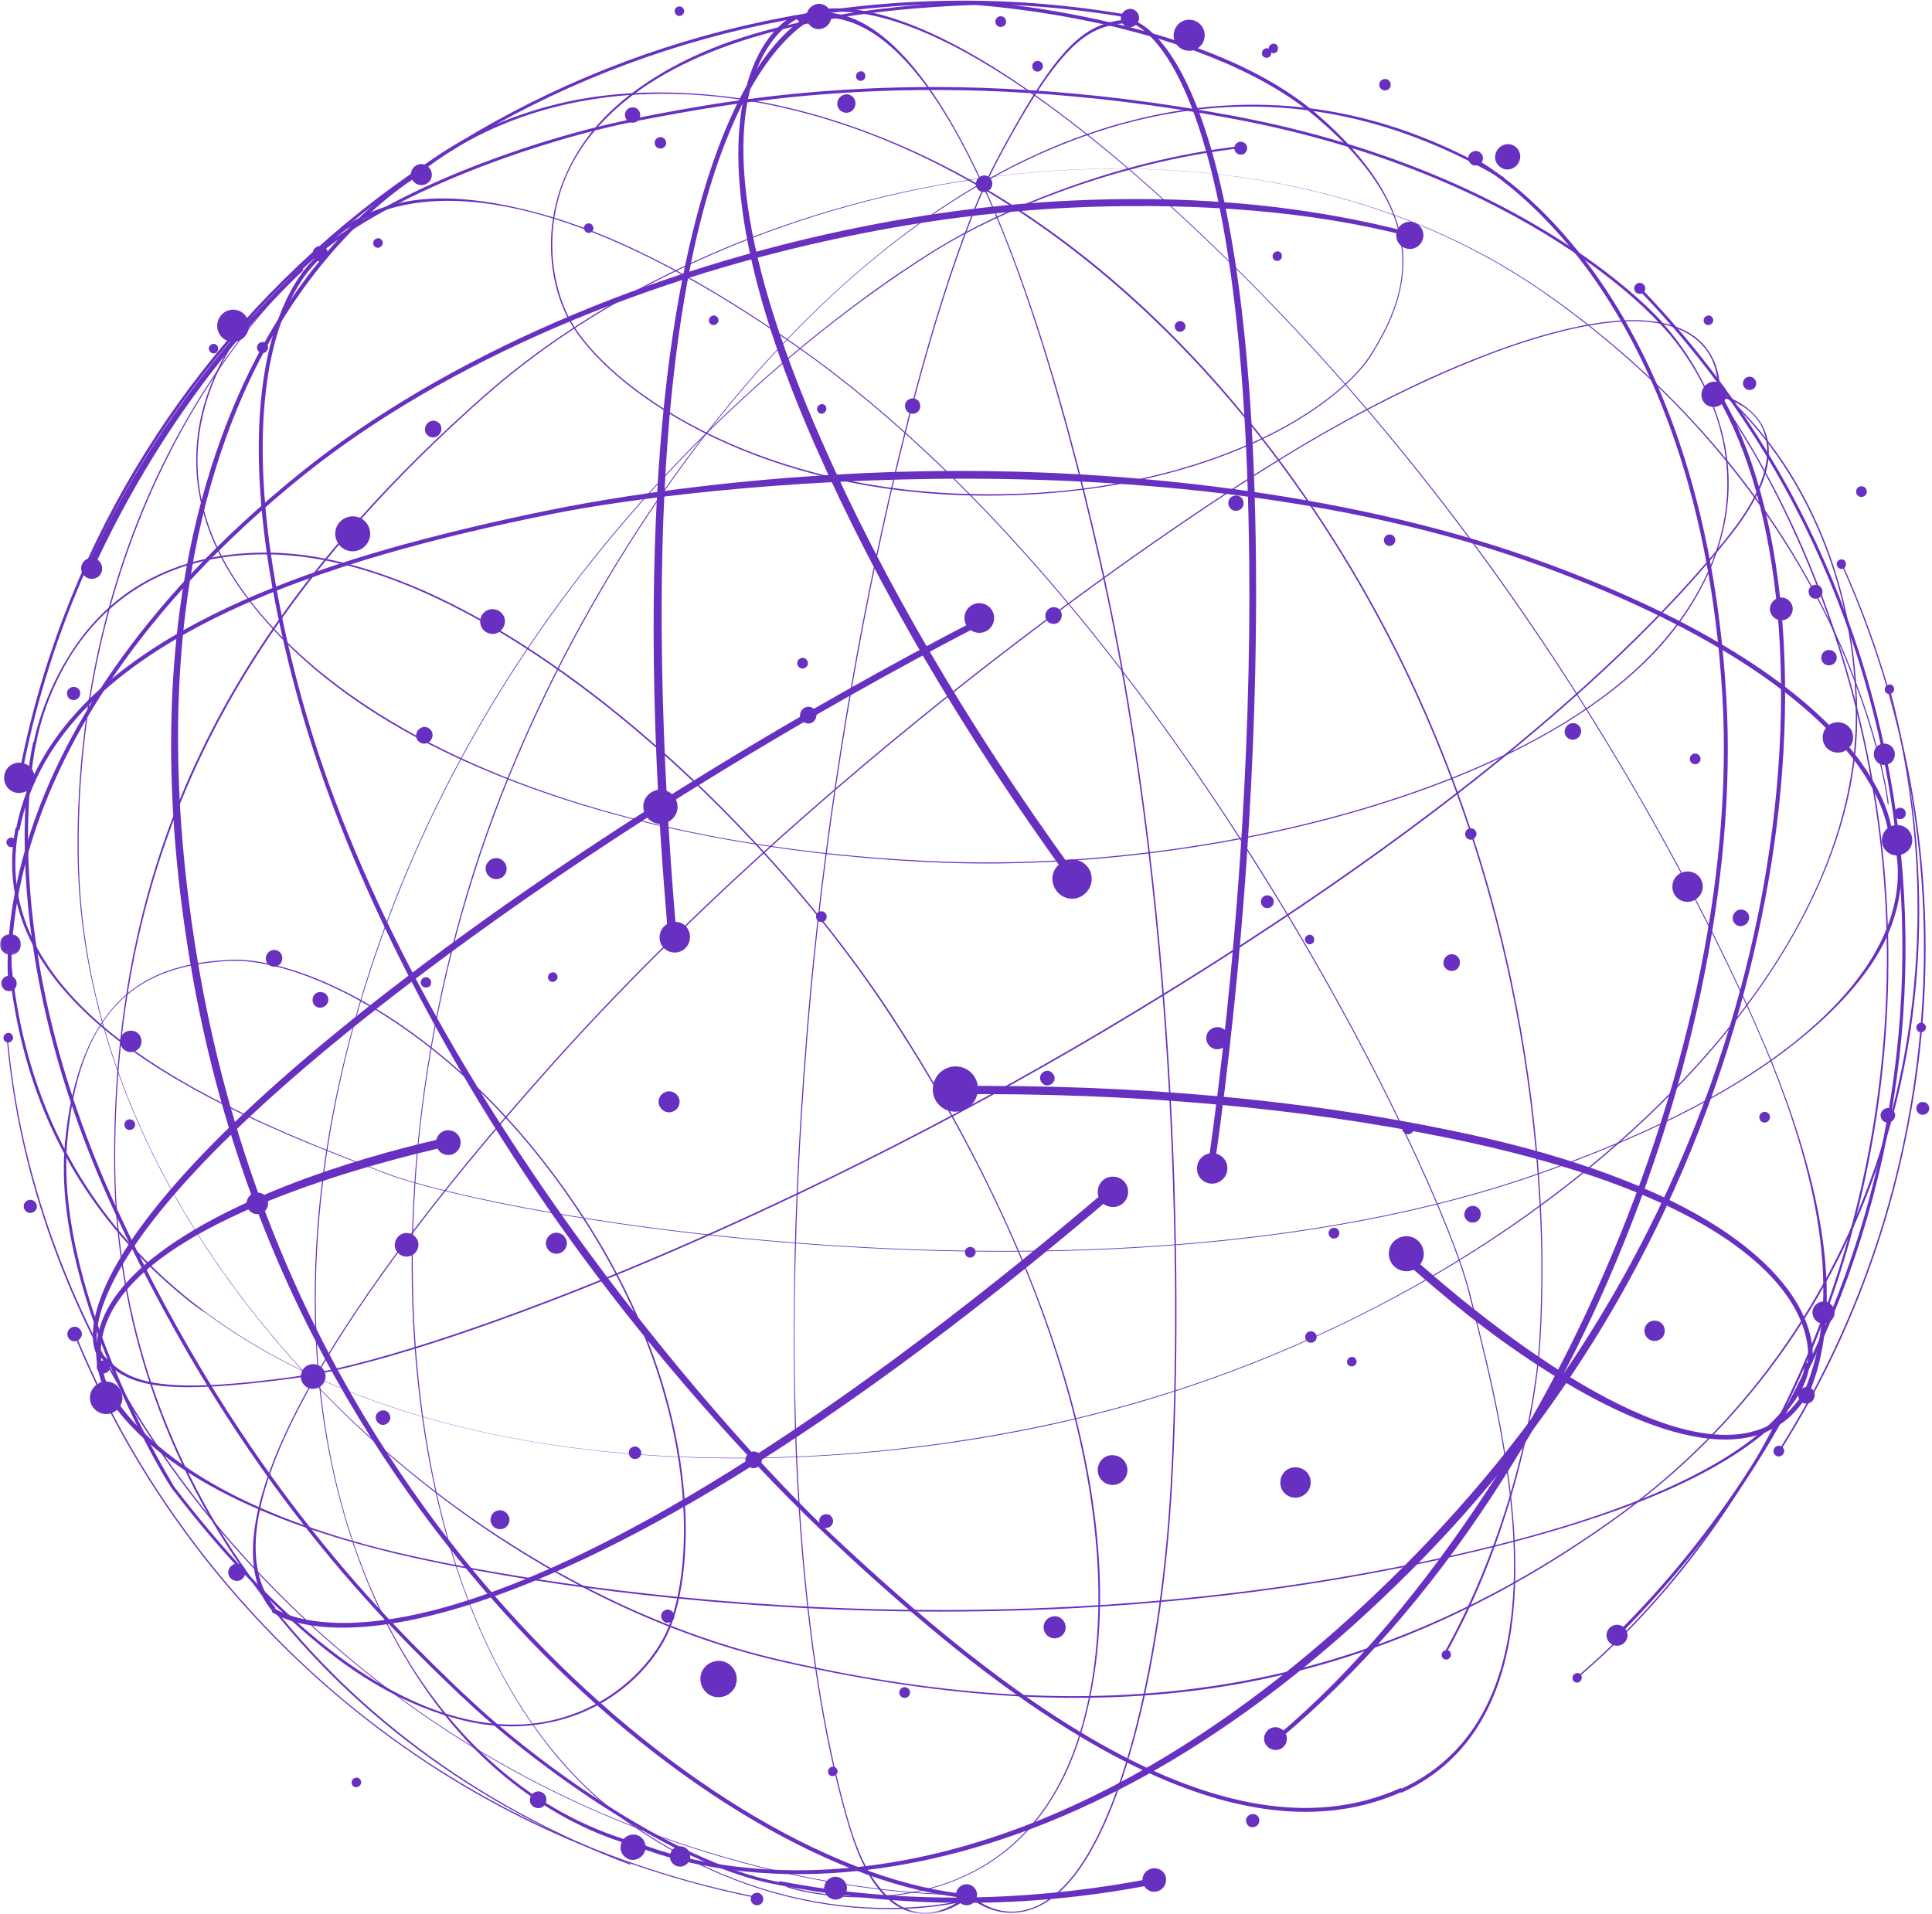<?xml version="1.0" encoding="utf-8"?>
<!-- Generator: Adobe Illustrator 23.0.1, SVG Export Plug-In . SVG Version: 6.00 Build 0)  -->
<svg version="1.1" id="Layer_1" xmlns="http://www.w3.org/2000/svg" xmlns:xlink="http://www.w3.org/1999/xlink" x="0px" y="0px"
	 viewBox="0 0 545 540" style="enable-background:new 0 0 545 540;" xml:space="preserve">
<style type="text/css">
	.st0{fill-rule:evenodd;clip-rule:evenodd;fill:#6730C1;}
	.st1{filter:url(#Adobe_OpacityMaskFilter);}
	.st2{fill-rule:evenodd;clip-rule:evenodd;fill:#FFFFFF;}
	.st3{mask:url(#mask-2_1_);fill-rule:evenodd;clip-rule:evenodd;fill:#6730C1;}
	.st4{filter:url(#Adobe_OpacityMaskFilter_1_);}
	.st5{mask:url(#mask-4_1_);fill-rule:evenodd;clip-rule:evenodd;fill:#6730C1;}
</style>
<title>world-network</title>
<g id="home">
	<g id="world-network">
		<g id="Group-43" transform="translate(2, 0)">
			<path id="Fill-1" class="st0" d="M74.6,454.7l0.8-1c0.1,0.1,11.8,8.7,43.7,0.9c29.5-7.3,82.6-30.5,168.5-100.1
				c7.4-6,15-12.3,22.6-18.8l1.7,1.7c-7.6,6.5-15.2,12.8-22.6,18.8c-86.3,69.9-140.6,92.5-170.2,99.7
				C86.7,463.8,75.1,455.1,74.6,454.7"/>
			<path id="Fill-3" class="st0" d="M25.2,381.9c-0.2-0.3-4.5-7.8,6.3-26.3c9.8-16.9,34.8-46.6,97.7-92.2
				c42.9-31.2,94.5-62.8,145-88.9l1.2,1.4c-50.5,26.1-102,57.7-144.9,88.9C10.6,351.9,25.8,381.2,26,381.5L25.2,381.9z"/>
			<path id="Fill-5" class="st0" d="M0.5,279.2c0-0.2-2.6-18.1,6.3-45c8.2-24.8,28.2-62.5,76.7-101.4c39.8-31.9,97.6-57,158.5-69
				c21.2-4.2,42.3-6.7,63-7.4c32.5-1.2,63,1.9,90.8,9.2l-0.3,1.1c-27.7-7.2-58.8-9.4-91.2-8.3c-20.6,0.8-41.7,3.2-62.8,7.4
				c-60.8,11.9-117.7,36.2-157.4,67.9C36,172.3,16.1,209.8,7.9,234.4c-8.9,26.7-6.3,44.4-6.3,44.6L0.5,279.2z"/>
			<path id="Fill-7" class="st0" d="M176.2,520.3l0.5-1c0.2,0.1,24,11.5,62.6,7.5c35.6-3.6,91.5-21.4,155.3-85.5
				c65.7-66,90.7-138.2,100.1-187.1c10.9-56.9,6-111.7-12.7-143.1l1-0.6c18.8,31.7,23.8,86.8,12.8,143.9
				c-9.4,49.1-33.6,122.3-99.5,188.4c-64.1,64.3-121.1,81.5-156.9,85.1C200.5,531.9,176.5,520.4,176.2,520.3"/>
			<path id="Fill-9" class="st0" d="M407.6,367.4c-5.8-4.8-10.9-9.2-14.7-12.6l1.6-1.8c18.7,16.9,65.5,55.7,94.9,51.5
				c7.4-1.1,13.2-4.9,17.2-11.4l1.1,0.7c-4.2,6.9-10.3,10.9-18.2,12C465.8,409.2,430.3,386,407.6,367.4"/>
			<path id="Fill-11" class="st0" d="M299,247.2c-29.7-41-53.6-81.9-71.1-121.6c-26.2-59.5-23.7-91.1-17.6-106.5
				c4.6-11.7,11.7-14.8,12-14.9l0.5,1.2c-0.1,0-7,3.1-11.4,14.3c-6,15.1-7.6,45.6,18.3,104.5c17.4,39.6,41.3,80.4,70.9,121.3
				L299,247.2z"/>
			<path id="Fill-13" class="st0" d="M264.2,462.4c-11.2-9.2-21.9-18.7-31.5-27.8c-19-17.8-50.6-51.2-80.3-94
				c-24.2-34.9-55.6-89-70.6-144.4C67.5,143.8,70,112.8,74.6,96c5-18.3,13.3-24.1,13.7-24.4l0.6,0.9c-0.1,0.1-8.4,5.9-13.3,23.9
				c-4.5,16.7-6.9,47.5,7.2,99.5c28.9,106.4,118.6,207.8,150.7,237.9c44.2,41.4,108.7,93.7,159.7,70.6l0.5,1
				C353.3,523.7,304.7,495.5,264.2,462.4"/>
			<path id="Fill-15" class="st0" d="M141.7,490.4c-5-4.1-9.4-7.9-13-11.4l-0.7-0.6c-20.1-19.2-61.8-59-97.8-136.7
				c-36-77.9-23-131.9-22.8-132.4l0.8,0.2C8.2,210-4.8,263.7,31.1,341.3c35.9,77.6,77.6,117.3,97.6,136.5l0.7,0.6
				c19.4,18.6,61.4,49.3,91.3,53l-0.1,0.8C196,529.3,163.5,508.2,141.7,490.4"/>
			<path id="Fill-17" class="st0" d="M219.8,532.3l0.1-0.3c2.5,1.2,26.9,7.4,49.2-2.4c16.1-7.1,27.3-20.6,33.4-40.3
				c15.9-51.8-4.1-127.7-53.5-203c-21.1-32.2-50.8-64.3-81.5-88.3c-24.1-18.8-60-41.3-93.9-41.6c-29.8-0.3-46,14.3-54.3,26.5
				c-9,13.3-11.1,26.8-11.1,26.9l-0.7-0.3c0-0.1,2.4-13.5,11.5-26.9c5.3-7.8,12-14.1,19.9-18.5c9.8-5.5,21.5-8.3,34.7-8.2
				c13.9,0.1,29.4,4.1,46.1,11.7c15.4,7.1,31.6,17.2,48,30c30.7,24,60.4,56.2,81.6,88.4c22.2,33.9,39.2,69.4,49.1,102.6
				c11.5,38.8,13,72.7,4.5,100.6c-6.1,19.8-17.4,33.4-33.5,40.5C246.8,539.7,222.3,533.5,219.8,532.3"/>
			<path id="Fill-19" class="st0" d="M121.7,297.5c-25.2-20.5-47.6-27.1-59.2-26.4c-20.3,1.2-41.6,8.1-45.5,50.5
				c-2,22.5,6.3,47.9,13.6,65.2c7.9,18.8,16.5,32.4,16.5,32.6c13.8,18,27.5,32.6,40.8,43.5c29.7,24.2,52.3,25.6,66,22.4
				c16.9-3.9,27.7-15.6,31.9-24.5c8.9-19,9.7-68.8-26.1-121.2C148.5,323.1,135.7,308.9,121.7,297.5 M88.1,464
				c-13.3-10.9-27.2-25.3-41-43.3c-0.5-0.1-9.1-14.1-17-32.9c-7.3-17.4-15.8-42.6-13.8-65.1c1.8-19.8,7.9-34.4,17.8-42.5
				c8.9-7.4,19.9-8.9,28.5-9.4c11.6-0.7,34.2,5.9,59.4,26.5c14,11.4,26.8,25.6,38.1,42.2c35.9,52.5,35.1,102.4,26.2,121.5
				c-4.2,9-15.1,20.9-32.1,24.7c-9.1,2.1-18.8,1.8-29.1-1.3C113.1,480.9,100.8,474.4,88.1,464"/>
			<path id="Fill-21" class="st0" d="M393.3,505.8l-0.3-1c49.1-22.2,29.7-99,20.3-136.2c-0.4-1.4-0.7-2.7-1-4
				c-4.3-17.2-25.4-65.5-59-119.1c-28.5-45.6-74.3-108.2-130.6-147.7c-25.3-17.7-48.3-29.9-68.5-36.1c-15.7-4.9-30.1-6.3-41.9-3.9
				C95.4,61.2,89,71.1,89,71.2l-0.7-0.5c0.1-0.1,6.5-10.2,23.6-13.7c11.8-2.4,26.6-0.4,42.4,4.4c20.2,6.2,43.2,18.4,68.6,36.2
				c56.3,39.5,102.1,102.2,130.7,147.8c33.6,53.7,54.7,102,59,119.2c0.3,1.3,0.7,2.6,1,4C423,405.9,442.6,483.4,393.3,505.8"/>
			<path id="Fill-23" class="st0" d="M505.9,394.8c13.9-28.5,2.6-68-8.3-95.1c-5.1-12.8-53.1-128-153-225.9
				C295.7,25.9,266,10.6,249,5.6c-18.4-5.4-25.3,0.5-25.4,0.6l-1.1-0.9c0.1-0.1,7.1-6.1,25.6-0.7c10.9,3.2,23.5,9.6,37.6,19.2
				c17.6,11.9,37.5,28.7,59.1,49.9c40.3,39.5,76.8,86.1,108.3,138.5c26.8,44.5,41,78.2,44.8,87.5c10.9,27.2,23.1,67.4,9.2,96.1
				L505.9,394.8z"/>
			<path id="Fill-25" class="st0" d="M74.8,454.5c-18.5-21.7,10.6-78.3,79.7-155.3c72.2-80.5,168.1-148,208.8-172.4
				c40.6-24.4,78.8-38.3,99.6-36.3c7.4,0.7,12.9,3.2,16.3,7.5c4.6,5.7,3.9,12.7,3.9,12.8l-0.7,0.2c0-0.1,1.1-7.2-3.5-12.8
				c-3.4-4.2-8.8-6.7-16.1-7.4c-10.5-1-25.7,2.1-43.9,8.9c-17.2,6.5-36.4,15.9-55.5,27.4c-40.6,24.4-136.5,91.9-208.7,172.4
				c-35.5,39.6-60.4,73.5-73.9,100.8c-12.5,25.2-13.8,43.1-5.1,53.3L74.8,454.5z"/>
			<path id="Fill-27" class="st0" d="M140.5,501.3c-12.5-10.2-23.2-24-31.8-40c-12.3-22.9-19.8-50.9-21.5-80.9
				c-1.9-32.8,2.8-67.4,13.9-102.9c32.1-102.1,101.7-164.8,140.3-193.2c7-5.2,14-9.9,20.6-14c17.6-10.9,50.7-25.1,86.1-29.1
				l-0.1,0.6c-35.3,4-68.3,17.9-85.9,28.8c-6.6,4.1-13.5,8.8-20.6,14c-38.6,28.3-108.2,91-140.2,193c-21.3,68-18.6,134.9,7.6,183.5
				c16,29.8,40,50.6,67.6,58.5l-0.2,1C163.5,516.9,151.3,510.2,140.5,501.3"/>
			<path id="Fill-29" class="st0" d="M50.1,366.1c-29.7-24.2-46.7-56.4-49.9-96.9l0.7-0.7c3.4,42.9,22,77.1,55.1,101.7
				c64.4,47.7,165.9,47.5,239.5,31.3c59.2-13,115.6-41.1,158.8-79.1c43.2-38,67.1-80.6,67.2-119.9c0.1-32-10.3-55.2-19-69.1
				c-9.4-15-19-22.6-19.1-22.7l0.2-0.3c0.1,0.1,9.7,7.7,19.2,22.7c8.7,13.9,19.1,37.2,19.1,69.3c0,19.9-6.2,40.7-18.2,61.8
				c-11.6,20.3-28.1,39.9-49.1,58.4c-20.9,18.4-45.1,34.6-72,48.1c-27.8,14-57,24.4-86.9,31c-42.1,9.3-87.4,12-127.5,7.8
				c-21.9-2.3-42.3-6.6-60.6-12.8c-19.7-6.7-37-15.5-51.6-26.3C53.8,369.1,52,367.6,50.1,366.1"/>
			<path id="Fill-31" class="st0" d="M114,415.7c-10.8-8.8-21-18.4-30.5-28.8c-40.5-44-63-95.7-63.6-145.6
				c-0.3-24.6,2.8-48.5,9.1-71c5-18,12.1-35.2,21.1-51c15.3-27,30.9-41,31.1-41.2l0.2,0.2c-0.2,0.1-15.8,14.1-31,41.1
				c-14.1,24.9-30.8,66.2-30.2,121.9c1.2,108.6,103.1,205,197.6,226.9c94.5,21.9,167.6,9.3,237-40.9c70.1-50.7,99.9-142.1,76-232.9
				l0.3-0.1c11.9,45.2,11,91-2.7,132.4c-13.6,41-38.9,75.9-73.4,100.9c-35.2,25.5-70.8,41.1-108.9,47.7
				c-38.2,6.6-80.2,4.4-128.4-6.7C182.1,460.4,145.7,441.7,114,415.7"/>
			<path id="Fill-33" class="st0" d="M442.9,473.5l-0.2-0.3c59.1-50.3,92.4-135.1,87-221.1c-2.8-44.1-15.4-79.7-25.5-101.8
				c-10.9-24-21.3-37.7-21.4-37.8l0.3-0.2c0.1,0.1,10.5,13.9,21.5,37.9c10.1,22.1,22.7,57.8,25.5,101.9
				c2.7,42.1-3.8,84.8-18.8,123.3C496,414.5,472.4,448.4,442.9,473.5"/>
			<path id="Fill-35" class="st0" d="M3.1,219.9C26.4,94,137.3,1.6,266.8,0.2c16.7-0.2,33.5,1.2,50.1,4.1l-0.1,0.8
				c-16.5-2.9-33.3-4.2-49.9-4C137.7,2.4,27.1,94.5,3.9,220L3.1,219.9z"/>
			<path id="Fill-37" class="st0" d="M217.7,531.8l0.2-1.1c34.6,6.7,70.3,5.9,104.7-0.7l-0.5,1.9
				C287.6,538.5,252.5,538.5,217.7,531.8"/>
			<path id="Fill-39" class="st0" d="M499.7,409.3c17.7-28,29.9-58.8,36.2-91.6c6.2-32.3,6.4-64.9,0.7-96.8
				c-3.8-21.1-10.3-41.8-19.1-61.5l0.3-0.1c8.9,19.7,15.3,40.4,19.2,61.6c5.8,32,5.6,64.6-0.7,96.9c-6.3,32.8-18.5,63.7-36.2,91.7
				L499.7,409.3z"/>
			<path id="Fill-41" class="st0" d="M29.2,385.6c-1.3-1.1-2.5-2.2-3.6-3.5l0.7-0.7c7,7.7,12.9,12.6,53.3,7.2
				c40.2-5.4,139.6-44.4,230-98.2c109.2-64.9,157.6-115.7,176.7-140.2c8.9-11.4,11.9-21.1,9.3-28.3c-2.9-8.4-12.9-10-13-10l0.4-0.7
				c0.1,0,10.1,2.4,13.1,11c2.6,7.3-0.6,16.9-9.5,28.3c-19.1,24.5-67.5,75.4-176.8,140.3c-90.5,53.8-189.9,92.9-230.1,98.2
				C47,393.3,36.4,391.5,29.2,385.6"/>
		</g>
		<g id="Group-87" transform="translate(1, 0)">
			<path id="Fill-44" class="st0" d="M229.4,3.3l0.4,1.3c-0.1,0-14,4.6-26,35.1c-11.2,28.2-23,85-16.1,195.3
				c0.6,9.5,1.3,19.3,2.2,29.3l-2.4,0.4c-0.8-10-1.6-19.8-2.2-29.3c-6.9-110.9,6.2-168.2,17.4-196.5C214.9,8,228.8,3.5,229.4,3.3"/>
			<path id="Fill-46" class="st0" d="M317.1,5.3c0.4,0,9,0.9,17.7,20.4c8,17.8,17.8,55.3,18.5,133c0.5,53.1-3.6,113.3-11.6,169.7
				l-1.9,0.2c8-56.3,12.1-116.6,11.6-169.6c-1.4-148.3-34-152.8-34.4-152.9L317.1,5.3z"/>
			<path id="Fill-48" class="st0" d="M415,44.7c0.2,0.1,16.3,8.4,33,31.2c15.4,21.1,34.5,59.2,38,121.2
				c2.9,50.9-10.1,112.6-35.6,169.2c-8.9,19.7-19.1,38.4-30.4,55.6c-17.8,27.2-38,50.3-60,68.7l-0.7-0.9
				c21.9-18.4,41.7-42.5,59.5-69.6c11.3-17.2,21.5-35.9,30.3-55.5c25.5-56.5,38.7-116.9,35.8-167.6c-3.5-61.7-22.5-99.6-37.8-120.6
				c-16.6-22.7-32.5-30.9-32.6-31L415,44.7z"/>
			<path id="Fill-50" class="st0" d="M117.2,48.2l0.5,1c-0.2,0.1-23.2,12.9-42.4,46.7C57.7,127,39.8,182.8,54.9,271.9
				c15.6,91.8,59.9,154,94.3,190c39.9,41.8,87.3,69.6,123.7,72.6l-0.1,1.1c-36.6-3-84.3-30.9-124.4-72.9
				c-34.5-36.1-80-98.2-95.6-190.3c-15.2-89.5,3.9-145.9,21.6-177.2C93.7,61.3,116.9,48.3,117.2,48.2"/>
			<path id="Fill-52" class="st0" d="M107.6,325.3c7.2-2,13.7-3.6,18.8-4.7l0.6,2.4c-24.6,5.5-83.2,21.1-96.8,47.6
				c-3.4,6.7-3.7,13.6-0.7,20.6l-1.2,0.5c-3.1-7.4-2.9-14.7,0.7-21.8C40,348.6,79.4,333.1,107.6,325.3"/>
			<path id="Fill-54" class="st0" d="M268.2,306.4c50.5-0.5,97.6,3.7,140,12.5c63.5,13.1,87.8,33.4,96.8,47.3
				c6.8,10.5,5.2,18.1,5.2,18.4l-1.3-0.3c0-0.1,1.5-7.5-5-17.5c-8.9-13.6-32.6-32.6-95.6-45.6c-42.3-8.7-89.3-12.9-139.7-12.5
				L268.2,306.4z"/>
			<path id="Fill-56" class="st0" d="M113.3,153.5c14-3.8,27.9-7,40.8-9.6c25.5-5.2,71-11.6,123-11c42.4,0.5,104.5,6.2,158.3,26.1
				c50.8,18.7,74.6,38.7,85.6,52.2c12,14.7,11.9,24.8,11.9,25.3l-1.1,0c0-0.1,0.1-10.2-11.8-24.6c-10.9-13.3-34.6-33.1-85.1-51.8
				c-103.3-38.1-237.6-23.7-280.7-15C95.2,157,15.3,179.4,4.5,234.2L3.5,234C11.9,190.6,63,167.3,113.3,153.5"/>
			<path id="Fill-58" class="st0" d="M161.4,37.4c6.2-1.7,11.9-3,16.8-4l0.9-0.2c27.2-5.3,83.8-16.2,167.8-0.5
				c84.2,15.8,120.5,57.7,120.9,58.1l-0.6,0.5c-0.4-0.4-36.5-42.1-120.4-57.8c-83.8-15.7-140.3-4.7-167.5,0.5l-0.9,0.2
				c-26.3,5.1-75.7,21.5-95.9,43.7l-0.6-0.6C98.5,59.1,134.4,44.8,161.4,37.4"/>
			<path id="Fill-60" class="st0" d="M82.2,76.8l0.2,0.3c-2.4,1.3-21.6,17.6-26.5,41.5c-3.6,17.2,1,34.2,13.5,50.6
				c32.9,42.9,106.2,70.6,196,73.9c38.4,1.4,81.7-4.1,119-15.3c29.3-8.8,68.3-25,88.2-52.5c17.5-24.1,15-45.7,9.9-59.6
				c-5.6-15.1-15.4-24.5-15.5-24.6l0.6-0.4c0.1,0.1,9.6,9.8,15.2,24.9c3.3,8.9,4.5,18,3.5,26.9c-1.2,11.2-5.7,22.3-13.4,33
				c-8.1,11.3-20.3,21.6-36.2,30.8c-14.7,8.5-32.2,15.8-52.2,21.8c-37.3,11.2-80.7,16.7-119.1,15.3c-40.4-1.5-79.1-8.2-111.9-19.4
				c-38.2-13.1-66.6-31.4-84.4-54.7c-12.6-16.4-17.1-33.5-13.6-50.8C60.5,94.5,79.8,78.1,82.2,76.8"/>
			<path id="Fill-62" class="st0" d="M330,132.8c31.3-8.6,49.6-23.1,55.7-32.9c10.8-17.2,17.5-38.6-14.8-66.3
				C353.7,18.8,328.3,10.9,310,6.8c-19.9-4.4-35.9-5.4-36.1-5.4c-22.6,0.8-42.4,3.5-58.9,8.1c-36.9,10.2-51.1,27.8-56.5,40.8
				c-6.6,16-3.3,31.7,1.5,40.2c10.3,18.3,50.3,47.7,113.7,48.9C293.6,139.8,312.6,137.6,330,132.8 M214,8.9
				c16.5-4.5,36.3-7.5,58.9-8.4c0.4-0.4,16.7,0.8,36.6,5.2c18.4,4.1,43.8,11.7,61,26.5c15,12.9,23.4,26.4,24.3,39.1
				c0.8,11.6-4.3,21.4-8.8,28.7c-6.2,9.9-24.5,24.5-55.9,33.1c-17.4,4.8-36.4,7-56.4,6.7c-63.5-1.2-103.6-30.7-114-49.1
				c-4.9-8.6-8.2-24.4-1.5-40.5c3.6-8.6,9.5-16.4,17.9-23C185.8,19.6,198.1,13.3,214,8.9"/>
			<path id="Fill-64" class="st0" d="M3.4,233.5l0.9,0.3c-10.3,52.9,63.3,81.5,99,95.4c1.3,0.5,2.6,1,3.9,1.5
				c16.4,6.4,68,17.2,131,20.9c53.6,3.2,131.1,2.1,195.7-20.9c29.1-10.3,52.3-22.1,69-34.9c13.1-10,22.6-20.9,27.5-31.9
				c7-15.8,2.6-26.7,2.6-26.8l0.9-0.3c0,0.1,4.5,11.2-2.5,27.2c-4.9,11-15.1,22-28.2,32c-16.7,12.8-40,24.6-69.1,34.9
				c-64.7,23-142.2,24.1-195.8,20.9c-63.1-3.7-114.6-14.5-131.1-20.9c-1.2-0.5-2.5-1-3.9-1.5C67.4,315.6-7,286.7,3.4,233.5"/>
			<path id="Fill-66" class="st0" d="M28.4,389.6c15.2,27.8,53.8,41.5,82.2,48.3c13.4,3.2,134.8,30.9,272.3,6.1
				c67.3-12.1,96.9-27.4,110.9-38.4c15.1-11.9,14.2-21,14.2-21l1.4-0.3c0,0.1,0.9,9.3-14.3,21.3c-8.9,7-21.4,13.6-37.3,19.5
				c-19.9,7.4-45,13.9-74.8,19.3c-55.4,10-114.4,12.7-175.3,8.1c-51.7-3.9-87.4-11.9-97.1-14.2C82.1,431.4,42.3,418,27,390.1
				L28.4,389.6z"/>
			<path id="Fill-68" class="st0" d="M229.4,3.6c28.3-2.5,57.5,54,80.2,154.9c23.7,105.5,23,222.8,19.4,270
				c-3.6,47.2-14.4,86.4-28.1,102.2c-4.8,5.6-10.1,8.6-15.6,8.9c-7.4,0.5-12.6-4.2-12.6-4.2l0.2-0.7c0,0,5.2,5.1,12.4,4.6
				c5.4-0.3,10.5-3.3,15.3-8.8c6.9-8,13.2-22.1,18.2-40.9c4.7-17.8,8.1-38.9,9.8-61.1c3.6-47.3,4.3-164.5-19.4-270
				c-11.7-51.9-24.8-91.8-39.2-118.6C256.8,15.3,243,3.9,229.7,5L229.4,3.6z"/>
			<path id="Fill-70" class="st0" d="M153.3,30.1c15.6-4.3,32.9-5,51-2.8c25.8,3.2,52.9,13.4,78.3,29.3
				c27.8,17.5,53.2,41.3,75.6,70.9c64.5,85.3,75.2,178.3,75.9,226.3c0.1,8.7-0.1,17.1-0.6,24.9c-1.3,20.7-8.9,55.9-26.2,87.1
				l-0.4-0.4c17.2-31.1,25-66,26.3-86.7c0.5-7.8,0.7-16.1,0.6-24.8C433,306,422.3,213,357.9,127.8C314.9,71,258.9,34.5,204.2,27.6
				c-33.6-4.2-64.3,3.3-86.7,21.2l-0.6-0.8C127.3,39.7,139.8,33.8,153.3,30.1"/>
			<path id="Fill-72" class="st0" d="M315.6,34.7c36.9-10.2,72.9-5.4,107.7,15.4l0.2,0.9C386.5,29,348,24.3,308.8,37.1
				c-76.1,24.8-134.7,107.8-164.1,177.1c-23.7,55.8-33.5,118-27.6,175.2c5.9,57.3,26.7,101.4,58.7,124.2
				c26,18.6,50.9,23.6,67.2,24.5c17.7,1,29.3-2.4,29.5-2.4l0.1,0.3c-0.1,0-11.8,3.5-29.6,2.4c-16.4-0.9-41.3-6-67.4-24.6
				c-16.2-11.6-29.5-28.6-39.7-50.6c-9.8-21.2-16.2-46-19.1-73.8c-2.9-27.7-2-56.8,2.5-86.5c4.7-30.8,13.1-60.7,25.1-88.8
				c16.8-39.7,40.8-78.2,67.5-108.5c14.5-16.5,29.9-30.6,45.5-42c16.8-12.2,34-21.2,51.2-26.8C311,36,313.3,35.3,315.6,34.7"/>
			<path id="Fill-74" class="st0" d="M238.2,58c13.4-3.7,27.2-6.5,41.1-8.2c59.2-7.5,114.3,4,155.2,32.5
				c20.2,14,37.8,30.4,52.5,48.5c11.7,14.5,21.6,30.3,29.3,46.8c13.1,28.1,15.5,49,15.5,49.2l-0.3,0c0-0.2-2.4-21-15.5-49.1
				c-12.1-25.9-36.1-63.4-81.6-95.2c-89-62-226.4-34.7-298.9,29.6c-72.6,64.4-104.6,131.2-104,216.9
				c0.7,86.5,57.7,163.8,145.4,196.8l-0.1,0.3c-43.6-16.5-80.3-43.7-106.1-78.9c-25.5-34.8-39.2-75.7-39.5-118.3
				c-0.3-43.4,7.6-81.5,24.3-116.4c16.7-35,42.8-68,79.8-100.7C162.5,87.7,198.8,68.9,238.2,58"/>
			<path id="Fill-76" class="st0" d="M0.9,292.7l0.3,0c6.7,77.3,56.3,153.6,129.5,199c37.5,23.3,73.7,33.6,97.5,38.2
				c25.8,5,43,4.5,43.2,4.4l0,0.3c-0.2,0-17.4,0.5-43.2-4.5c-23.9-4.6-60.2-15-97.7-38.3c-35.8-22.2-66.7-52.2-89.4-86.8
				C18.1,370.2,4.2,331.3,0.9,292.7"/>
			<path id="Fill-78" class="st0" d="M461.7,81.1c88.9,91.9,99.9,235.8,26,342.1c-9.5,13.7-20.4,26.6-32.3,38.5l-0.6-0.6
				c11.9-11.8,22.7-24.7,32.2-38.4c73.6-106,62.7-249.5-25.9-341.1L461.7,81.1z"/>
			<path id="Fill-80" class="st0" d="M83.8,75.4l0.8,0.8c-25.5,24.3-45.5,53.9-60,85.8l-1.3-1.5C37.9,128.4,58.2,99.8,83.8,75.4"/>
			<path id="Fill-82" class="st0" d="M20.2,376.1c12.5,30.7,30.5,58.4,53.5,82.6c22.6,23.8,49,42.8,78.4,56.6
				c19.4,9.1,40,15.9,61.1,20l-0.1,0.3c-21.2-4.2-41.7-10.9-61.2-20c-29.4-13.8-55.8-32.9-78.5-56.7c-23-24.2-41.1-52-53.6-82.7
				L20.2,376.1z"/>
			<g id="Group-86" transform="translate(222.551, 5.435)">
				<g id="Clip-85">
				</g>
				<defs>
					<filter id="Adobe_OpacityMaskFilter" filterUnits="userSpaceOnUse" x="0.3" y="0" width="94.1" height="534.6">
						<feColorMatrix  type="matrix" values="1 0 0 0 0  0 1 0 0 0  0 0 1 0 0  0 0 0 1 0"/>
					</filter>
				</defs>
				<mask maskUnits="userSpaceOnUse" x="0.3" y="0" width="94.1" height="534.6" id="mask-2_1_">
					<g class="st1">
						<polygon id="path-1_1_" class="st2" points="0.3,0 94.4,0 94.4,534.6 0.3,534.6 						"/>
					</g>
				</mask>
				<path id="Fill-84" class="st3" d="M89.3,0.9c1.6-0.4,3.2-0.7,5-0.9L94.4,1C84.1,2.2,76.7,4.2,57.7,40.2
					C38.8,76,13,179.7,4.4,284.5C-6,411.2,7.3,480,16.2,509.7c4.1,13.8,10.3,21.9,17.6,24c8.5,2.4,15.6-4.7,15.7-4.8l0.4,0.8
					c-0.1,0.1-7.8,6.8-16.5,4.3c-7.5-2.1-13.4-10.3-17.5-24.2C7,480.1-6.3,411.2,4.1,284.5C12.7,179.6,38.5,75.9,57.4,40
					C72.7,11,80.3,3.4,89.3,0.9"/>
			</g>
		</g>
		<g id="Group-361" transform="translate(0, 1)">
			<path id="Fill-88" class="st0" d="M309.7,413.2c-0.3,2.3,1.3,4.4,3.6,4.7c2.3,0.3,4.4-1.3,4.7-3.6c0.3-2.3-1.3-4.4-3.6-4.7
				C312.1,409.2,310,410.8,309.7,413.2"/>
			<path id="Fill-90" class="st0" d="M191.1,227.2c-0.3,2.6-2.8,4.5-5.4,4.2c-2.6-0.3-4.5-2.8-4.2-5.4c0.3-2.6,2.8-4.5,5.4-4.2
				C189.6,222.2,191.4,224.6,191.1,227.2"/>
			<path id="Fill-92" class="st0" d="M39.9,293.2c-0.2,1.6-1.7,2.8-3.4,2.6c-1.6-0.2-2.8-1.7-2.6-3.4s1.7-2.8,3.4-2.6
				C39,290,40.1,291.5,39.9,293.2"/>
			<path id="Fill-94" class="st0" d="M401.5,65.9c-0.3,2.1-2.2,3.6-4.3,3.3c-2.1-0.3-3.6-2.2-3.3-4.3c0.3-2.1,2.2-3.6,4.3-3.3
				C400.3,61.9,401.8,63.8,401.5,65.9"/>
			<path id="Fill-96" class="st0" d="M234.5,4.1c-0.3,1.9-2,3.3-4,3.1c-1.9-0.3-3.3-2-3-4c0.3-1.9,2-3.3,4-3.1
				C233.4,0.4,234.7,2.1,234.5,4.1"/>
			<path id="Fill-98" class="st0" d="M487,110.7c-0.3,1.9-2,3.3-4,3.1s-3.3-2-3-4c0.3-1.9,2-3.3,4-3.1
				C485.9,107,487.2,108.8,487,110.7"/>
			<path id="Fill-100" class="st0" d="M182.1,520.6c-0.3,1.9-2,3.3-4,3.1c-1.9-0.3-3.3-2-3-4s2-3.3,4-3.1
				C181,516.8,182.3,518.6,182.1,520.6"/>
			<path id="Fill-102" class="st0" d="M428.8,43.7c-0.3,1.9-2,3.3-4,3.1c-1.9-0.3-3.3-2-3-4c0.3-1.9,2-3.3,4-3.1
				C427.7,39.9,429.1,41.7,428.8,43.7"/>
			<path id="Fill-104" class="st0" d="M190.2,455.2c-0.1,1-1.1,1.7-2.1,1.6c-1-0.1-1.7-1.1-1.6-2.1c0.1-1,1.1-1.7,2.1-1.6
				C189.6,453.3,190.3,454.2,190.2,455.2"/>
			<path id="Fill-106" class="st0" d="M22.6,194.9c-0.1,1-1.1,1.7-2.1,1.6c-1-0.1-1.7-1.1-1.6-2.1c0.1-1,1.1-1.7,2.1-1.6
				C22,192.9,22.8,193.8,22.6,194.9"/>
			<path id="Fill-108" class="st0" d="M355.2,512.9c-0.1,1-1.1,1.7-2.1,1.6c-1-0.1-1.7-1.1-1.6-2.1c0.1-1,1.1-1.7,2.1-1.6
				C354.7,510.9,355.4,511.8,355.2,512.9"/>
			<path id="Fill-110" class="st0" d="M215.3,535c-0.1,1-1,1.6-2,1.5c-1-0.1-1.6-1-1.5-2c0.1-1,1-1.6,2-1.5
				C214.7,533.1,215.4,534,215.3,535"/>
			<path id="Fill-112" class="st0" d="M180.9,409.1c-0.1,1-1,1.6-2,1.5c-1-0.1-1.6-1-1.5-2c0.1-1,1-1.6,2-1.5
				C180.3,407.3,181,408.2,180.9,409.1"/>
			<path id="Fill-114" class="st0" d="M110.1,399.2c-0.2,1.1-1.2,1.9-2.3,1.8c-1.1-0.2-1.9-1.2-1.8-2.3c0.1-1.1,1.2-1.9,2.3-1.8
				C109.4,397,110.2,398,110.1,399.2"/>
			<path id="Fill-116" class="st0" d="M143.7,428.1c-0.2,1.5-1.5,2.5-3,2.3c-1.5-0.2-2.5-1.5-2.3-3c0.2-1.5,1.5-2.5,3-2.3
				C142.8,425.3,143.9,426.7,143.7,428.1"/>
			<path id="Fill-118" class="st0" d="M69.2,442.9c-0.2,1.3-1.4,2.3-2.7,2.1c-1.3-0.2-2.3-1.4-2.1-2.7c0.2-1.3,1.4-2.3,2.7-2.1
				C68.5,440.3,69.4,441.5,69.2,442.9"/>
			<path id="Fill-120" class="st0" d="M346.5,292.3c-0.2,1.7-1.8,2.9-3.5,2.7c-1.7-0.2-2.9-1.8-2.7-3.5c0.2-1.7,1.8-2.9,3.5-2.7
				C345.6,289,346.8,290.6,346.5,292.3"/>
			<path id="Fill-122" class="st0" d="M517.5,369.7c-0.2,1.7-1.8,2.9-3.5,2.7c-1.7-0.2-2.9-1.8-2.7-3.5c0.2-1.7,1.8-2.9,3.5-2.7
				S517.7,368,517.5,369.7"/>
			<path id="Fill-124" class="st0" d="M300.6,458.5c-0.2,1.7-1.8,2.9-3.5,2.7c-1.7-0.2-2.9-1.8-2.7-3.5c0.2-1.7,1.8-2.9,3.5-2.7
				C299.6,455.2,300.8,456.8,300.6,458.5"/>
			<path id="Fill-126" class="st0" d="M328.9,529.8c-0.2,1.8-1.9,3.1-3.7,2.9c-1.8-0.2-3.1-1.9-2.9-3.7c0.2-1.8,1.9-3.1,3.7-2.9
				C327.9,526.3,329.2,527.9,328.9,529.8"/>
			<path id="Fill-128" class="st0" d="M495.4,107.4c-0.1,1-1.1,1.8-2.1,1.6c-1-0.1-1.8-1.1-1.6-2.1c0.1-1,1.1-1.8,2.1-1.6
				C494.8,105.4,495.5,106.4,495.4,107.4"/>
			<path id="Fill-130" class="st0" d="M31,384.9c-0.1,1-1.1,1.7-2.1,1.6c-1-0.1-1.7-1.1-1.6-2.1c0.1-1,1.1-1.7,2.1-1.6
				C30.5,382.9,31.2,383.8,31,384.9"/>
			<path id="Fill-132" class="st0" d="M75.6,338.9c-0.2,1.7-1.8,2.9-3.4,2.6c-1.7-0.2-2.9-1.8-2.6-3.4c0.2-1.7,1.8-2.9,3.4-2.6
				C74.7,335.6,75.8,337.2,75.6,338.9"/>
			<path id="Fill-134" class="st0" d="M307.9,247.7c-0.4,3-3.2,5.2-6.2,4.8c-3-0.4-5.1-3.2-4.8-6.2c0.4-3,3.2-5.2,6.2-4.8
				C306.2,241.9,308.3,244.6,307.9,247.7"/>
			<path id="Fill-136" class="st0" d="M280.4,173.9c-0.3,2.3-2.4,3.9-4.7,3.6c-2.3-0.3-3.9-2.4-3.6-4.7c0.3-2.3,2.4-3.9,4.7-3.6
				C279.1,169.5,280.7,171.6,280.4,173.9"/>
			<path id="Fill-138" class="st0" d="M227.9,186.3c-0.1,0.8-0.9,1.4-1.7,1.3s-1.4-0.9-1.3-1.7c0.1-0.8,0.9-1.4,1.7-1.3
				C227.4,184.7,228,185.5,227.9,186.3"/>
			<path id="Fill-140" class="st0" d="M10.4,339.6c-0.1,1-1.1,1.7-2.1,1.6c-1-0.1-1.7-1.1-1.6-2.1c0.1-1,1.1-1.7,2.1-1.6
				C9.8,337.7,10.5,338.6,10.4,339.6"/>
			<path id="Fill-142" class="st0" d="M297.5,303.4c-0.1,1.1-1.2,1.9-2.3,1.8c-1.1-0.1-1.9-1.2-1.8-2.3c0.1-1.1,1.2-1.9,2.3-1.8
				C296.8,301.3,297.6,302.3,297.5,303.4"/>
			<path id="Fill-144" class="st0" d="M418.3,43.9c-0.1,1.1-1.2,1.9-2.3,1.8c-1.1-0.1-1.9-1.2-1.8-2.3s1.2-1.9,2.3-1.8
				S418.5,42.8,418.3,43.9"/>
			<path id="Fill-146" class="st0" d="M73.9,98.6c-0.9-0.1-1.5-0.9-1.4-1.7c0.1-0.9,0.9-1.5,1.7-1.4c0.9,0.1,1.5,0.9,1.4,1.7
				C75.5,98,74.8,98.7,73.9,98.6"/>
			<path id="Fill-148" class="st0" d="M443.4,207.7c-1.3-0.2-2.2-1.3-2-2.6c0.2-1.3,1.3-2.2,2.6-2.1c1.3,0.2,2.2,1.3,2,2.6
				C445.8,206.9,444.7,207.8,443.4,207.7"/>
			<path id="Fill-150" class="st0" d="M415.1,343.9c-1.3-0.2-2.2-1.3-2-2.6c0.2-1.3,1.3-2.2,2.6-2.1c1.3,0.2,2.2,1.3,2,2.6
				C417.6,343.2,416.4,344.1,415.1,343.9"/>
			<path id="Fill-152" class="st0" d="M490.8,260.3c-1.3-0.2-2.2-1.3-2-2.6c0.2-1.3,1.3-2.2,2.6-2.1c1.3,0.2,2.2,1.3,2,2.6
				C493.2,259.5,492,260.4,490.8,260.3"/>
			<path id="Fill-154" class="st0" d="M509.3,395c-1.3-0.2-2.2-1.3-2-2.6c0.2-1.3,1.3-2.2,2.6-2.1c1.3,0.2,2.2,1.3,2,2.6
				C511.7,394.2,510.6,395.1,509.3,395"/>
			<path id="Fill-156" class="st0" d="M409.2,272.9c-1.3-0.2-2.2-1.3-2-2.6c0.2-1.3,1.3-2.2,2.6-2.1c1.3,0.2,2.2,1.3,2,2.6
				C411.7,272.2,410.5,273.1,409.2,272.9"/>
			<path id="Fill-158" class="st0" d="M296.9,175c-1.3-0.2-2.2-1.3-2-2.6c0.2-1.3,1.3-2.2,2.6-2.1s2.2,1.3,2,2.6
				C299.3,174.3,298.2,175.2,296.9,175"/>
			<path id="Fill-160" class="st0" d="M212.3,413.2c-1.3-0.2-2.2-1.3-2-2.6c0.2-1.3,1.3-2.2,2.6-2.1c1.3,0.2,2.2,1.3,2,2.6
				C214.8,412.4,213.6,413.3,212.3,413.2"/>
			<path id="Fill-162" class="st0" d="M227.7,203.1c-1.3-0.2-2.2-1.3-2-2.6c0.2-1.3,1.3-2.2,2.6-2.1c1.3,0.2,2.2,1.3,2,2.6
				C230.1,202.4,229,203.3,227.7,203.1"/>
			<path id="Fill-164" class="st0" d="M77,271.7c-1.3-0.2-2.2-1.3-2-2.6c0.2-1.3,1.3-2.2,2.6-2.1c1.3,0.2,2.2,1.3,2,2.6
				C79.5,271,78.3,271.9,77,271.7"/>
			<path id="Fill-166" class="st0" d="M462.4,81.9c-0.9-0.1-1.5-0.9-1.4-1.7c0.1-0.9,0.9-1.5,1.7-1.4c0.9,0.1,1.5,0.9,1.4,1.7
				C464.1,81.4,463.3,82,462.4,81.9"/>
			<path id="Fill-168" class="st0" d="M119.4,208.8c-1.3-0.2-2.2-1.3-2-2.6c0.2-1.3,1.3-2.2,2.6-2.1c1.3,0.2,2.2,1.3,2,2.6
				C121.8,208,120.7,208.9,119.4,208.8"/>
			<path id="Fill-170" class="st0" d="M151.5,509.1c-1.3-0.2-2.2-1.3-2-2.6c0.2-1.3,1.3-2.2,2.6-2.1c1.3,0.2,2.2,1.3,2,2.6
				C154,508.4,152.8,509.3,151.5,509.1"/>
			<path id="Fill-172" class="st0" d="M277.3,53.2c-1.3-0.2-2.2-1.3-2-2.6c0.2-1.3,1.3-2.2,2.6-2.1c1.3,0.2,2.2,1.3,2,2.6
				C279.8,52.4,278.6,53.3,277.3,53.2"/>
			<path id="Fill-174" class="st0" d="M121.9,122.4c-1.3-0.2-2.2-1.3-2-2.6c0.2-1.3,1.3-2.2,2.6-2.1c1.3,0.2,2.2,1.3,2,2.6
				C124.3,121.6,123.2,122.5,121.9,122.4"/>
			<path id="Fill-176" class="st0" d="M114.3,353.5c-1.8-0.2-3.2-1.9-2.9-3.7c0.2-1.8,1.9-3.2,3.7-2.9c1.8,0.2,3.2,1.9,2.9,3.7
				C117.8,352.4,116.1,353.7,114.3,353.5"/>
			<path id="Fill-178" class="st0" d="M359.5,492.7c-1.8-0.2-3.1-1.8-2.9-3.5c0.2-1.8,1.8-3.1,3.5-2.9c1.8,0.2,3.1,1.8,2.9,3.5
				C362.9,491.6,361.3,492.9,359.5,492.7"/>
			<path id="Fill-180" class="st0" d="M235.4,534.9c-1.8-0.2-3.1-1.8-2.9-3.5c0.2-1.8,1.8-3.1,3.5-2.9c1.8,0.2,3.1,1.8,2.9,3.5
				S237.2,535.1,235.4,534.9"/>
			<path id="Fill-182" class="st0" d="M335,13.3c-2.4-0.2-4.2-2.4-3.9-4.8s2.4-4.2,4.8-3.9c2.4,0.2,4.2,2.4,3.9,4.8
				C339.6,11.8,337.4,13.6,335,13.3"/>
			<path id="Fill-184" class="st0" d="M502.2,174c-1.8-0.2-3.1-1.8-2.9-3.5c0.2-1.8,1.8-3.1,3.5-2.9c1.8,0.2,3.1,1.8,2.9,3.5
				C505.5,172.9,503.9,174.2,502.2,174"/>
			<path id="Fill-186" class="st0" d="M65.2,95.4c-2.5-0.3-4.2-2.6-3.9-5c0.3-2.5,2.5-4.3,5-4c2.5,0.3,4.2,2.6,3.9,5
				C69.9,93.9,67.7,95.7,65.2,95.4"/>
			<path id="Fill-188" class="st0" d="M531.2,214.8c-1.6-0.2-2.8-1.7-2.6-3.4c0.2-1.7,1.7-2.8,3.3-2.6c1.7,0.2,2.8,1.7,2.6,3.4
				C534.3,213.9,532.8,215,531.2,214.8"/>
			<path id="Fill-190" class="st0" d="M535.8,230.1c-0.9-0.1-1.5-0.9-1.4-1.8s0.9-1.5,1.8-1.4c0.9,0.1,1.5,0.9,1.4,1.8
				C537.5,229.6,536.7,230.2,535.8,230.1"/>
			<path id="Fill-192" class="st0" d="M186.1,40.9c-0.9-0.1-1.5-0.9-1.4-1.8c0.1-0.9,0.9-1.5,1.8-1.4c0.9,0.1,1.5,0.9,1.4,1.8
				S187,41,186.1,40.9"/>
			<path id="Fill-194" class="st0" d="M369.6,377.8c-0.9-0.1-1.5-0.9-1.4-1.8s0.9-1.5,1.8-1.4c0.9,0.1,1.5,0.9,1.4,1.8
				C371.3,377.3,370.5,377.9,369.6,377.8"/>
			<path id="Fill-196" class="st0" d="M397,319c-0.9-0.1-1.5-0.9-1.4-1.8s0.9-1.5,1.8-1.4c0.9,0.1,1.5,0.9,1.4,1.8
				S397.8,319.1,397,319"/>
			<path id="Fill-198" class="st0" d="M390.5,24.5c-0.9-0.1-1.5-0.9-1.4-1.8c0.1-0.9,0.9-1.5,1.8-1.4c0.9,0.1,1.5,0.9,1.4,1.8
				C392.2,24,391.4,24.6,390.5,24.5"/>
			<path id="Fill-200" class="st0" d="M414.7,235.9c-0.9-0.1-1.5-0.9-1.4-1.8s0.9-1.5,1.8-1.4s1.5,0.9,1.4,1.8
				C416.3,235.3,415.6,236,414.7,235.9"/>
			<path id="Fill-202" class="st0" d="M391.8,153c-0.9-0.1-1.5-0.9-1.4-1.8c0.1-0.9,0.9-1.5,1.8-1.4c0.9,0.1,1.5,0.9,1.4,1.8
				C393.4,152.5,392.7,153.1,391.8,153"/>
			<path id="Fill-204" class="st0" d="M202.1,477.8c-2.8-0.3-4.8-2.9-4.5-5.7c0.3-2.8,2.9-4.8,5.7-4.5c2.8,0.3,4.8,2.9,4.5,5.7
				C207.5,476.1,204.9,478.1,202.1,477.8"/>
			<path id="Fill-206" class="st0" d="M466.4,377.3c-1.6-0.2-2.7-1.6-2.5-3.2c0.2-1.6,1.6-2.7,3.2-2.5c1.6,0.2,2.7,1.6,2.5,3.2
				C469.4,376.4,468,377.5,466.4,377.3"/>
			<path id="Fill-208" class="st0" d="M191.5,525.6c-1.6-0.2-2.7-1.6-2.5-3.2c0.2-1.6,1.6-2.7,3.2-2.5c1.6,0.2,2.7,1.6,2.5,3.2
				C194.5,524.6,193.1,525.8,191.5,525.6"/>
			<path id="Fill-210" class="st0" d="M272.3,536.5c-1.6-0.2-2.8-1.7-2.6-3.3c0.2-1.6,1.7-2.8,3.3-2.6c1.6,0.2,2.8,1.7,2.6,3.3
				C275.4,535.6,273.9,536.7,272.3,536.5"/>
			<path id="Fill-212" class="st0" d="M455.8,463.3c-1.6-0.2-2.8-1.7-2.6-3.3c0.2-1.6,1.7-2.8,3.3-2.6c1.6,0.2,2.8,1.7,2.6,3.3
				C458.9,462.3,457.4,463.5,455.8,463.3"/>
			<path id="Fill-214" class="st0" d="M118.5,51.2c-1.6-0.2-2.8-1.7-2.6-3.3c0.2-1.6,1.7-2.8,3.3-2.6c1.6,0.2,2.8,1.7,2.6,3.3
				C121.7,50.2,120.2,51.4,118.5,51.2"/>
			<path id="Fill-216" class="st0" d="M156.6,352.7c-1.6-0.2-2.8-1.7-2.6-3.3c0.2-1.6,1.7-2.8,3.3-2.6c1.6,0.2,2.8,1.7,2.6,3.3
				C159.7,351.7,158.2,352.9,156.6,352.7"/>
			<path id="Fill-218" class="st0" d="M139.6,247c-1.6-0.2-2.8-1.7-2.6-3.3c0.2-1.6,1.7-2.8,3.3-2.6s2.8,1.7,2.6,3.3
				C142.8,246,141.3,247.2,139.6,247"/>
			<path id="Fill-220" class="st0" d="M188.4,312.8c-1.6-0.2-2.8-1.7-2.6-3.3c0.2-1.6,1.7-2.8,3.3-2.6c1.6,0.2,2.8,1.7,2.6,3.3
				S190,313,188.4,312.8"/>
			<path id="Fill-222" class="st0" d="M25.5,162.3c-1.6-0.2-2.8-1.7-2.6-3.3c0.2-1.6,1.7-2.8,3.3-2.6c1.6,0.2,2.8,1.7,2.6,3.3
				C28.7,161.3,27.2,162.5,25.5,162.3"/>
			<path id="Fill-224" class="st0" d="M511.9,167.9c-1.1-0.1-1.8-1.1-1.7-2.2c0.1-1.1,1.1-1.8,2.2-1.7c1.1,0.1,1.8,1.1,1.7,2.2
				C514,167.3,513,168,511.9,167.9"/>
			<path id="Fill-226" class="st0" d="M232.8,430.1c-1.1-0.1-1.8-1.1-1.7-2.2c0.1-1.1,1.1-1.8,2.2-1.7c1.1,0.1,1.8,1.1,1.7,2.2
				C234.8,429.4,233.9,430.2,232.8,430.1"/>
			<path id="Fill-228" class="st0" d="M515.7,186.7c-1.2-0.1-2.1-1.2-1.9-2.4c0.1-1.2,1.2-2.1,2.4-1.9c1.2,0.1,2.1,1.2,1.9,2.4
				C518,186,516.9,186.8,515.7,186.7"/>
			<path id="Fill-230" class="st0" d="M138.5,177.8c-1.9-0.2-3.3-2-3-3.9c0.2-1.9,2-3.3,3.9-3c1.9,0.2,3.3,2,3,3.9
				C142.1,176.7,140.4,178.1,138.5,177.8"/>
			<path id="Fill-232" class="st0" d="M87.9,390.8c-1.9-0.2-3.3-2-3-3.9c0.2-1.9,2-3.3,3.9-3c1.9,0.2,3.3,2,3,3.9
				C91.5,389.7,89.8,391,87.9,390.8"/>
			<path id="Fill-234" class="st0" d="M126,324.8c-1.9-0.2-3.3-2-3-3.9s2-3.3,3.9-3c1.9,0.2,3.3,2,3,3.9
				C129.7,323.7,127.9,325.1,126,324.8"/>
			<path id="Fill-236" class="st0" d="M318.4,6.7c-1.4-0.2-2.4-1.5-2.2-2.9c0.2-1.4,1.5-2.4,2.9-2.3c1.4,0.2,2.4,1.5,2.2,2.9
				C321.1,5.8,319.8,6.8,318.4,6.7"/>
			<path id="Fill-238" class="st0" d="M238.4,30.8c-1.4-0.2-2.4-1.5-2.2-2.9c0.2-1.4,1.5-2.4,2.9-2.3c1.4,0.2,2.4,1.5,2.2,2.9
				C241.1,30,239.8,31,238.4,30.8"/>
			<path id="Fill-240" class="st0" d="M396.1,357.6c-2.7-0.3-4.6-2.8-4.3-5.5c0.3-2.7,2.8-4.6,5.5-4.3c2.7,0.3,4.6,2.8,4.3,5.5
				C401.3,356,398.8,358,396.1,357.6"/>
			<path id="Fill-242" class="st0" d="M268.7,312.6c-3.5-0.4-6-3.6-5.5-7.1c0.4-3.5,3.6-6,7.1-5.6c3.5,0.4,6,3.6,5.5,7.1
				C275.4,310.5,272.2,313,268.7,312.6"/>
			<path id="Fill-244" class="st0" d="M98.9,154.5c-2.7-0.3-4.6-2.8-4.3-5.5c0.3-2.7,2.8-4.6,5.5-4.3c2.7,0.3,4.6,2.8,4.3,5.5
				C104,152.9,101.6,154.8,98.9,154.5"/>
			<path id="Fill-246" class="st0" d="M29.4,397.9c-2.5-0.3-4.3-2.6-4-5.1c0.3-2.5,2.6-4.3,5.1-4c2.5,0.3,4.3,2.6,4,5.1
				C34.2,396.4,31.9,398.2,29.4,397.9"/>
			<path id="Fill-248" class="st0" d="M255,478c-0.8-0.1-1.4-0.8-1.3-1.7c0.1-0.8,0.8-1.4,1.7-1.3c0.8,0.1,1.4,0.8,1.3,1.7
				C256.6,477.6,255.8,478.1,255,478"/>
			<path id="Fill-250" class="st0" d="M332.7,92.6c-0.8-0.1-1.4-0.8-1.3-1.7c0.1-0.8,0.8-1.4,1.7-1.3c0.8,0.1,1.4,0.8,1.3,1.7
				C334.3,92.1,333.5,92.7,332.7,92.6"/>
			<path id="Fill-252" class="st0" d="M282.1,6.6c-0.8-0.1-1.4-0.8-1.3-1.7c0.1-0.8,0.8-1.4,1.7-1.3c0.8,0.1,1.4,0.8,1.3,1.7
				C283.7,6.1,283,6.7,282.1,6.6"/>
			<path id="Fill-254" class="st0" d="M376.1,348.4c-0.8-0.1-1.4-0.8-1.3-1.7c0.1-0.8,0.8-1.4,1.7-1.3c0.8,0.1,1.4,0.8,1.3,1.7
				C377.7,348,376.9,348.5,376.1,348.4"/>
			<path id="Fill-256" class="st0" d="M292.5,19.2c-0.8-0.1-1.4-0.8-1.3-1.7c0.1-0.8,0.8-1.4,1.7-1.3c0.8,0.1,1.4,0.8,1.3,1.7
				C294,18.7,293.3,19.3,292.5,19.2"/>
			<path id="Fill-258" class="st0" d="M501.6,409.9c-0.8-0.1-1.4-0.8-1.3-1.7c0.1-0.8,0.8-1.4,1.7-1.3c0.8,0.1,1.4,0.8,1.3,1.7
				C503.1,409.4,502.4,410,501.6,409.9"/>
			<path id="Fill-260" class="st0" d="M273.5,353.8c-0.8-0.1-1.4-0.8-1.3-1.7c0.1-0.8,0.8-1.4,1.7-1.3c0.8,0.1,1.4,0.8,1.3,1.7
				C275,353.3,274.3,353.9,273.5,353.8"/>
			<path id="Fill-262" class="st0" d="M524.9,139.2c-0.8-0.1-1.4-0.8-1.3-1.7c0.1-0.8,0.8-1.4,1.7-1.3c0.8,0.1,1.4,0.8,1.3,1.7
				C526.5,138.7,525.7,139.3,524.9,139.2"/>
			<path id="Fill-264" class="st0" d="M36.4,317.8c-0.8-0.1-1.4-0.8-1.3-1.7c0.1-0.8,0.8-1.4,1.7-1.3c0.8,0.1,1.4,0.8,1.3,1.7
				C38,317.3,37.2,317.9,36.4,317.8"/>
			<path id="Fill-266" class="st0" d="M497.6,315.7c-0.8-0.1-1.4-0.8-1.3-1.7c0.1-0.8,0.8-1.4,1.7-1.3c0.8,0.1,1.4,0.8,1.3,1.7
				C499.1,315.2,498.4,315.8,497.6,315.7"/>
			<path id="Fill-268" class="st0" d="M478,214.6c-0.8-0.1-1.4-0.8-1.3-1.7c0.1-0.8,0.8-1.4,1.7-1.3c0.8,0.1,1.4,0.8,1.3,1.7
				C479.6,214.1,478.8,214.7,478,214.6"/>
			<path id="Fill-270" class="st0" d="M231.5,259.1c-0.8-0.1-1.4-0.8-1.3-1.7c0.1-0.8,0.8-1.4,1.7-1.3c0.8,0.1,1.4,0.8,1.3,1.7
				C233.1,258.7,232.4,259.2,231.5,259.1"/>
			<path id="Fill-272" class="st0" d="M475.5,253.4c-2.4-0.3-4-2.4-3.7-4.8s2.4-4,4.8-3.7c2.4,0.3,4,2.4,3.7,4.8
				C480,252,477.8,253.7,475.5,253.4"/>
			<path id="Fill-274" class="st0" d="M4.9,222.7c-2.4-0.3-4-2.4-3.7-4.8c0.3-2.4,2.4-4,4.8-3.7c2.4,0.3,4,2.4,3.7,4.8
				C9.4,221.3,7.3,222.9,4.9,222.7"/>
			<path id="Fill-276" class="st0" d="M189.8,267.7c-2.4-0.3-4-2.4-3.7-4.8c0.3-2.4,2.4-4,4.8-3.8s4,2.4,3.7,4.8
				C194.3,266.3,192.2,268,189.8,267.7"/>
			<path id="Fill-278" class="st0" d="M313.4,339.5c-2.4-0.3-4-2.4-3.7-4.8c0.3-2.4,2.4-4,4.8-3.7c2.4,0.3,4,2.4,3.7,4.8
				C317.9,338.1,315.8,339.8,313.4,339.5"/>
			<path id="Fill-280" class="st0" d="M534.6,240.3c-2.4-0.3-4-2.4-3.7-4.8c0.3-2.4,2.4-4,4.8-3.7c2.4,0.3,4,2.4,3.7,4.8
				C539.1,238.9,537,240.5,534.6,240.3"/>
			<path id="Fill-282" class="st0" d="M364.9,421.5c-2.4-0.3-4-2.4-3.7-4.8c0.3-2.4,2.4-4,4.8-3.7c2.4,0.3,4,2.4,3.7,4.8
				C369.4,420.1,367.2,421.8,364.9,421.5"/>
			<path id="Fill-284" class="st0" d="M517.9,211.3c-2.4-0.3-4-2.4-3.7-4.8c0.3-2.4,2.4-4,4.8-3.7c2.4,0.3,4,2.4,3.7,4.8
				C522.4,209.9,520.3,211.6,517.9,211.3"/>
			<g id="Group-288" transform="translate(0, 261.899)">
				<g id="Clip-287">
				</g>
				<defs>
					<filter id="Adobe_OpacityMaskFilter_1_" filterUnits="userSpaceOnUse" x="0" y="0.6" width="6" height="6">
						<feColorMatrix  type="matrix" values="1 0 0 0 0  0 1 0 0 0  0 0 1 0 0  0 0 0 1 0"/>
					</filter>
				</defs>
				<mask maskUnits="userSpaceOnUse" x="0" y="0.6" width="6" height="6" id="mask-4_1_">
					<g class="st4">
						<polygon id="path-3_1_" class="st2" points="0,0.6 6,0.6 6,6.5 0,6.5 						"/>
					</g>
				</mask>
				<path id="Fill-286" class="st5" d="M2.6,6.5C1,6.3-0.2,4.8,0,3.2c0.2-1.6,1.7-2.8,3.3-2.6s2.8,1.7,2.6,3.3
					C5.7,5.5,4.3,6.7,2.6,6.5"/>
			</g>
			<path id="Fill-289" class="st0" d="M341.4,332.9c-2.4-0.3-4-2.4-3.7-4.8c0.3-2.4,2.4-4,4.8-3.7c2.4,0.3,4,2.4,3.7,4.8
				C345.9,331.5,343.7,333.2,341.4,332.9"/>
			<path id="Fill-291" class="st0" d="M348.4,143.1c-1.2-0.1-2-1.2-1.9-2.4c0.1-1.2,1.2-2,2.4-1.9c1.2,0.1,2,1.2,1.9,2.4
				C350.7,142.4,349.6,143.2,348.4,143.1"/>
			<path id="Fill-293" class="st0" d="M257.2,115.7c-1.2-0.1-2-1.2-1.9-2.4c0.1-1.2,1.2-2,2.4-1.9c1.2,0.1,2,1.2,1.9,2.4
				C259.5,115,258.4,115.9,257.2,115.7"/>
			<path id="Fill-295" class="st0" d="M178.2,33.6c-1.2-0.1-2-1.2-1.9-2.4c0.1-1.2,1.2-2,2.4-1.9c1.2,0.1,2,1.2,1.9,2.4
				C180.4,32.9,179.4,33.8,178.2,33.6"/>
			<path id="Fill-297" class="st0" d="M90.1,72.7c-1.2-0.1-2-1.2-1.9-2.4c0.1-1.2,1.2-2,2.4-1.9c1.2,0.1,2,1.2,1.9,2.4
				C92.4,72,91.3,72.9,90.1,72.7"/>
			<path id="Fill-299" class="st0" d="M2.3,278.6c-1.2-0.1-2-1.2-1.9-2.4c0.1-1.2,1.2-2,2.4-1.9c1.2,0.1,2,1.2,1.9,2.4
				C4.6,277.9,3.5,278.8,2.3,278.6"/>
			<path id="Fill-301" class="st0" d="M349.8,42.6c-1-0.1-1.7-1-1.6-2c0.1-1,1-1.7,2-1.6c1,0.1,1.7,1,1.6,2
				C351.7,42,350.8,42.8,349.8,42.6"/>
			<path id="Fill-303" class="st0" d="M542.2,313.5c-1-0.1-1.7-1-1.6-2s1-1.7,2-1.6c1,0.1,1.7,1,1.6,2
				C544.1,312.9,543.2,313.6,542.2,313.5"/>
			<path id="Fill-305" class="st0" d="M357.3,255.2c-1-0.1-1.7-1-1.6-2c0.1-1,1-1.7,2-1.6c1,0.1,1.7,1,1.6,2
				C359.2,254.6,358.3,255.3,357.3,255.2"/>
			<path id="Fill-307" class="st0" d="M120,277.6c-0.8-0.1-1.4-0.8-1.3-1.6s0.8-1.4,1.6-1.3c0.8,0.1,1.4,0.8,1.3,1.6
				C121.6,277.2,120.8,277.7,120,277.6"/>
			<path id="Fill-309" class="st0" d="M90.1,283.3c-1.2-0.1-2.1-1.2-1.9-2.5c0.1-1.2,1.2-2.1,2.5-1.9c1.2,0.1,2.1,1.2,1.9,2.5
				C92.4,282.5,91.3,283.4,90.1,283.3"/>
			<path id="Fill-311" class="st0" d="M20.8,377.4c1.1,0.1,2.1-0.7,2.3-1.8c0.1-1.1-0.7-2.1-1.8-2.3c-1.1-0.1-2.1,0.7-2.3,1.8
				C18.9,376.3,19.7,377.3,20.8,377.4"/>
			<path id="Fill-313" class="st0" d="M532.3,315.7c1.1,0.1,2.1-0.7,2.3-1.8c0.1-1.1-0.7-2.1-1.8-2.3c-1.1-0.1-2.1,0.7-2.3,1.8
				C530.4,314.6,531.2,315.6,532.3,315.7"/>
			<path id="Fill-315" class="st0" d="M106.4,68.9c-0.7-0.1-1.2-0.7-1.1-1.5c0.1-0.7,0.7-1.2,1.5-1.2c0.7,0.1,1.2,0.7,1.2,1.5
				C107.7,68.5,107.1,69,106.4,68.9"/>
			<path id="Fill-317" class="st0" d="M357.1,15.3c-0.7-0.1-1.2-0.7-1.1-1.5c0.1-0.7,0.7-1.2,1.5-1.2c0.7,0.1,1.2,0.7,1.1,1.5
				C358.5,14.9,357.8,15.4,357.1,15.3"/>
			<path id="Fill-319" class="st0" d="M231.6,115.7c-0.7-0.1-1.2-0.7-1.1-1.5c0.1-0.7,0.7-1.2,1.5-1.2c0.7,0.1,1.2,0.7,1.1,1.5
				C232.9,115.3,232.3,115.8,231.6,115.7"/>
			<path id="Fill-321" class="st0" d="M242.6,21.8c-0.7-0.1-1.2-0.7-1.1-1.5c0.1-0.7,0.7-1.2,1.5-1.2c0.7,0.1,1.2,0.7,1.1,1.5
				C244,21.4,243.4,21.9,242.6,21.8"/>
			<path id="Fill-323" class="st0" d="M3,238c-0.7-0.1-1.2-0.7-1.2-1.5c0.1-0.7,0.7-1.2,1.5-1.2c0.7,0.1,1.2,0.7,1.2,1.5
				C4.4,237.6,3.7,238.1,3,238"/>
			<path id="Fill-325" class="st0" d="M359.1,14c-0.7-0.1-1.2-0.7-1.2-1.5c0.1-0.7,0.7-1.2,1.5-1.2c0.7,0.1,1.2,0.7,1.1,1.5
				S359.9,14.1,359.1,14"/>
			<path id="Fill-327" class="st0" d="M407.8,467.2c-0.7-0.1-1.2-0.7-1.1-1.5c0.1-0.7,0.7-1.2,1.5-1.2c0.7,0.1,1.2,0.7,1.1,1.5
				C409.2,466.7,408.5,467.3,407.8,467.2"/>
			<path id="Fill-329" class="st0" d="M444.7,473.7c-0.7-0.1-1.2-0.7-1.1-1.5c0.1-0.7,0.7-1.2,1.5-1.2c0.7,0.1,1.2,0.7,1.1,1.5
				C446,473.3,445.4,473.8,444.7,473.7"/>
			<path id="Fill-331" class="st0" d="M381.1,384.5c-0.7-0.1-1.2-0.7-1.1-1.5c0.1-0.7,0.7-1.2,1.5-1.2c0.7,0.1,1.2,0.7,1.2,1.5
				C382.5,384.1,381.9,384.6,381.1,384.5"/>
			<path id="Fill-333" class="st0" d="M481.7,90.7c-0.7-0.1-1.2-0.7-1.1-1.5c0.1-0.7,0.7-1.2,1.5-1.2c0.7,0.1,1.2,0.7,1.2,1.5
				C483.1,90.3,482.5,90.8,481.7,90.7"/>
			<path id="Fill-335" class="st0" d="M541.7,290.2c-0.7-0.1-1.2-0.7-1.1-1.5c0.1-0.7,0.7-1.2,1.5-1.2c0.7,0.1,1.2,0.7,1.2,1.5
				C543.1,289.8,542.5,290.3,541.7,290.2"/>
			<path id="Fill-337" class="st0" d="M532.8,194.8c-0.7-0.1-1.2-0.7-1.1-1.5c0.1-0.7,0.7-1.2,1.5-1.2c0.7,0.1,1.2,0.7,1.1,1.5
				C534.2,194.3,533.5,194.9,532.8,194.8"/>
			<path id="Fill-339" class="st0" d="M201.1,90.7c-0.7-0.1-1.2-0.7-1.1-1.5c0.1-0.7,0.7-1.2,1.5-1.2c0.7,0.1,1.2,0.7,1.2,1.5
				C202.5,90.3,201.8,90.8,201.1,90.7"/>
			<path id="Fill-341" class="st0" d="M100.3,503.2c-0.7-0.1-1.2-0.7-1.1-1.5c0.1-0.7,0.7-1.2,1.5-1.2c0.7,0.1,1.2,0.7,1.2,1.5
				C101.7,502.8,101,503.3,100.3,503.2"/>
			<path id="Fill-343" class="st0" d="M519.3,159.5c-0.7-0.1-1.2-0.7-1.2-1.5c0.1-0.7,0.7-1.2,1.5-1.2c0.7,0.1,1.2,0.7,1.1,1.5
				C520.7,159.1,520,159.6,519.3,159.5"/>
			<path id="Fill-345" class="st0" d="M155.7,276c-0.7-0.1-1.2-0.7-1.1-1.5c0.1-0.7,0.7-1.2,1.5-1.2c0.7,0.1,1.2,0.7,1.2,1.5
				C157.1,275.6,156.4,276.1,155.7,276"/>
			<path id="Fill-347" class="st0" d="M60.1,98.7c-0.7-0.1-1.2-0.7-1.2-1.5c0.1-0.7,0.7-1.2,1.5-1.2c0.7,0.1,1.2,0.7,1.1,1.5
				C61.5,98.3,60.8,98.8,60.1,98.7"/>
			<path id="Fill-349" class="st0" d="M234.7,500.1c-0.7-0.1-1.2-0.7-1.1-1.5c0.1-0.7,0.7-1.2,1.5-1.2c0.7,0.1,1.2,0.7,1.2,1.5
				C236.1,499.6,235.4,500.1,234.7,500.1"/>
			<path id="Fill-351" class="st0" d="M2.1,293.1c-0.7-0.1-1.2-0.7-1.1-1.5c0.1-0.7,0.7-1.2,1.5-1.2c0.7,0.1,1.2,0.7,1.2,1.5
				C3.5,292.7,2.9,293.2,2.1,293.1"/>
			<path id="Fill-353" class="st0" d="M165.9,64.7c-0.7-0.1-1.2-0.7-1.2-1.5c0.1-0.7,0.7-1.2,1.5-1.2c0.7,0.1,1.2,0.7,1.2,1.5
				C167.3,64.3,166.6,64.8,165.9,64.7"/>
			<path id="Fill-355" class="st0" d="M360.1,72.6c-0.7-0.1-1.2-0.7-1.1-1.5c0.1-0.7,0.7-1.2,1.5-1.2c0.7,0.1,1.2,0.7,1.1,1.5
				C361.5,72.2,360.8,72.7,360.1,72.6"/>
			<path id="Fill-357" class="st0" d="M369.3,265.4c-0.7-0.1-1.2-0.7-1.2-1.5c0.1-0.7,0.7-1.2,1.5-1.2c0.7,0.1,1.2,0.7,1.1,1.5
				C370.7,265,370,265.5,369.3,265.4"/>
			<path id="Fill-359" class="st0" d="M191.5,3.5c-0.7-0.1-1.2-0.7-1.2-1.5c0.1-0.7,0.7-1.2,1.5-1.2c0.7,0.1,1.2,0.7,1.2,1.5
				C192.9,3,192.2,3.6,191.5,3.5"/>
		</g>
	</g>
</g>
</svg>
